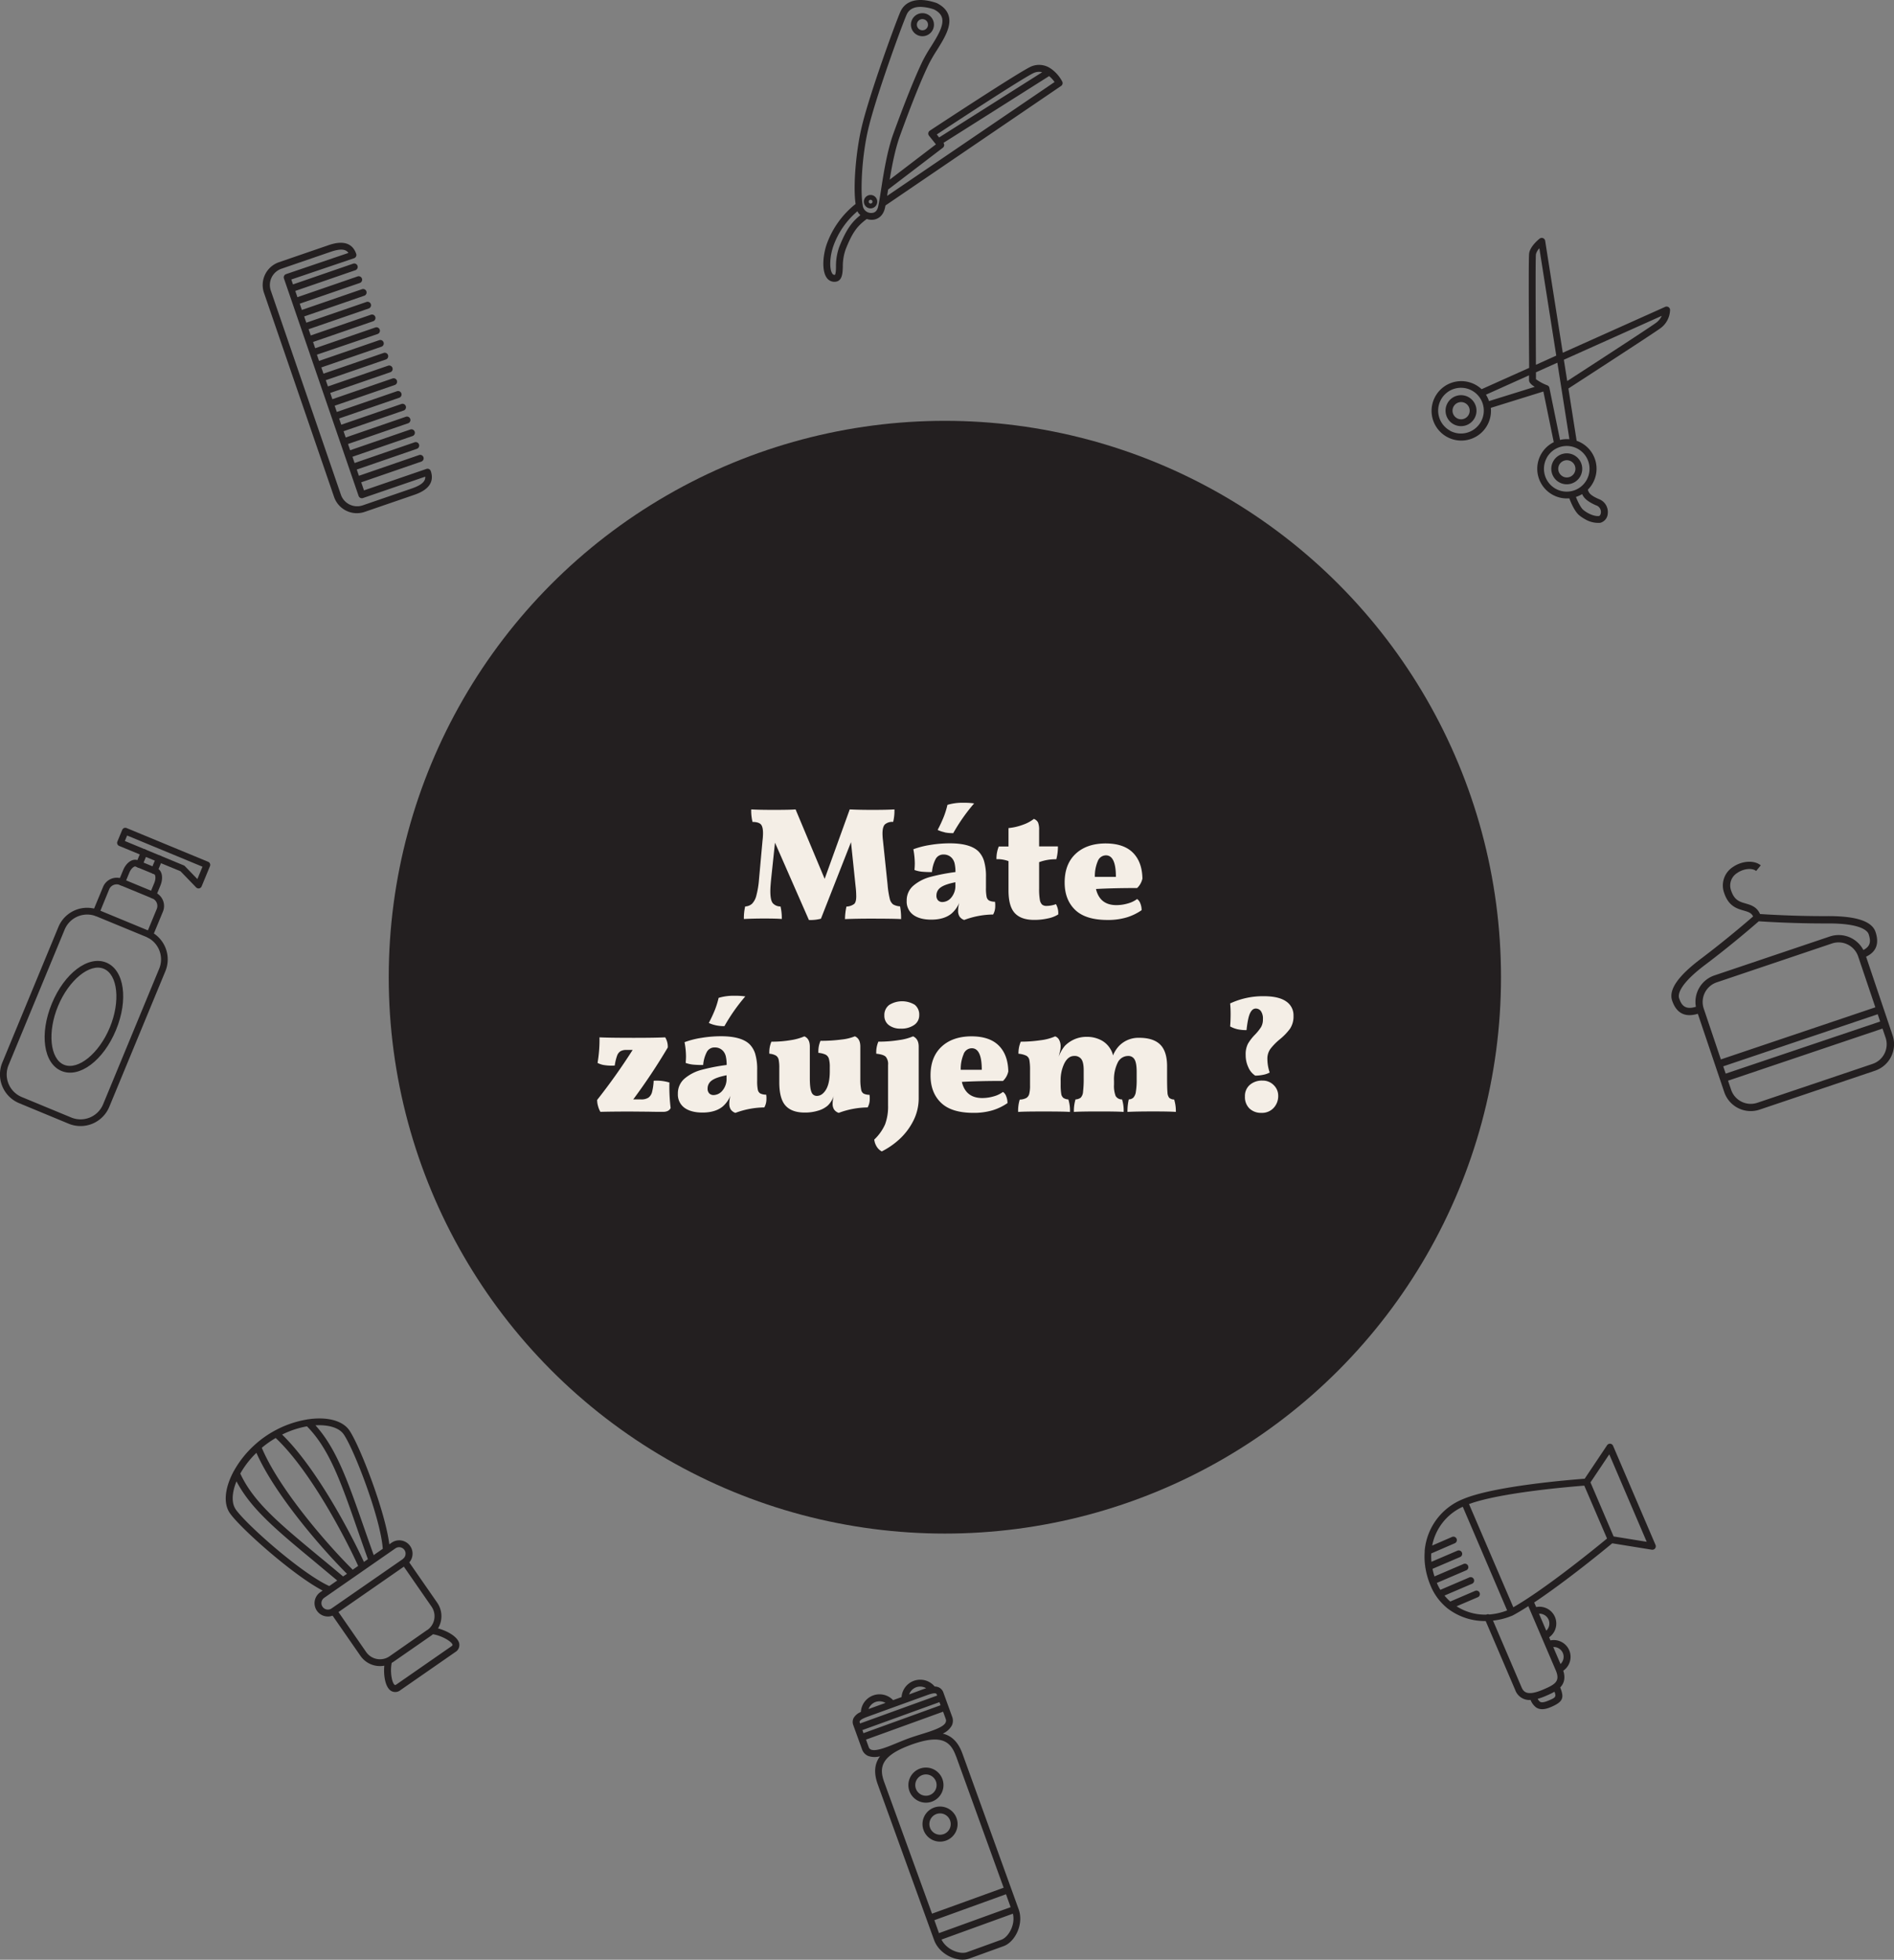 <svg xmlns="http://www.w3.org/2000/svg" viewBox="0 0 822.57 850.76"><rect x="0" y="0" width="822.57" height="850.76" fill="#808080" stroke="none"/><defs><style>.cls-1{fill:#231f20;}.cls-2{fill:#f4eee6;}</style></defs><title>Asset 2</title><g id="Layer_2" data-name="Layer 2"><g id="Layer_1-2" data-name="Layer 1"><path class="cls-1" d="M814.55,404.57c-1.58-4.69-8.46-6.94-21-6.87-13.4.07-25.72-.68-29.17-.91-1.37-3.13-3.93-3.9-6.21-4.56-2.64-.76-4.92-1.41-6.32-5.57a6.38,6.38,0,0,1,2.67-7.72c2.72-1.88,6.46-2.25,8.18-.83l2-2.45c-2.81-2.33-8.08-2-12,.66a9.53,9.53,0,0,0-3.88,11.36c1.93,5.74,5.55,6.77,8.46,7.61,2.1.6,3.35,1,4.1,2.55-2.72,2.37-12,10.34-22.58,18.31-10.05,7.56-14.17,13.52-12.59,18.21,1.86,5.52,5.63,7.43,11.16,5.74l11.48,34a12.13,12.13,0,0,0,15.35,7.61l50.15-16.91a12.13,12.13,0,0,0,7.61-15.35l-11.51-34.14C814.85,413.25,816.25,409.64,814.55,404.57Zm-.08,32.72-67.09,22.62-7.46-22.12a9,9,0,0,1,5.61-11.32l50.15-16.91A9,9,0,0,1,807,415.18Zm-66.07,25.63,67.09-22.62,1.07,3.16-67.09,22.62Zm64.92-1.08-50.15,16.91a9,9,0,0,1-11.32-5.61l-1.36-4,67.09-22.62,1.36,4A9,9,0,0,1,813.31,461.84Zm-4.05-49.43a12.12,12.12,0,0,0-14.59-5.86l-50.15,16.91a12.12,12.12,0,0,0-8,13.6c-5,1.56-6.4-1.08-7.28-3.71-.49-1.44-.34-5.76,11.49-14.65,11.12-8.37,20.82-16.76,23.1-18.76,3,.21,15.82,1,29.74.94,14.8-.08,17.53,3.27,18,4.71C812.34,408,812.83,410.6,809.26,412.41Z"/><path class="cls-1" d="M407.73,732.52a4.42,4.42,0,0,0-1.8-.38,8.13,8.13,0,0,0-14.38,4.59l-3.67,1.33a8.12,8.12,0,0,0-14,5.14,6.22,6.22,0,0,0-3.21,2.73,3.84,3.84,0,0,0-.08,3l3.77,10.41a4.83,4.83,0,0,0,2.63,2.92,8.52,8.52,0,0,0,5.21.16c-2.47,3.34-2.75,7.29-1,12.17l24.47,67.58c2.35,6.48,10.35,9.87,15.26,8.09l14.94-5.41c4.91-1.78,8.89-9.5,6.54-16L418,761.31c-1.77-4.88-4.51-7.74-8.55-8.72a8.52,8.52,0,0,0,3.9-3.46,4.83,4.83,0,0,0,.15-3.93l-3.77-10.41A3.84,3.84,0,0,0,407.73,732.52Zm-33.18,18.53L408,738.93l.49,1.35L375,752.4Zm23.35-18.58a5.15,5.15,0,0,1,4.32.4l-1.43.51-.56.2-5.39,2A5.15,5.15,0,0,1,397.9,732.47Zm-17.64,6.39a5.14,5.14,0,0,1,4.31.4l-7.37,2.67A5.15,5.15,0,0,1,380.25,738.86Zm-6.87,8.35c.42-.9,2.59-1.67,4.18-2.24l.57-.21,23.69-8.58c1.59-.58,3.74-1.38,4.64-1,.08,0,.28.13.43.56l.12.32-33.48,12.12-.12-.32A.83.83,0,0,1,373.38,747.21Zm65.53,80.72L407.8,839.2l-2-5.62,31.11-11.26Zm-4,14.13-14.94,5.41c-3,1.09-8.88-1-11.08-5.48l31-11.23C441.09,835.65,437.9,841,434.89,842.07Zm-19.73-79.74,20.7,57.17-31.11,11.26L384,773.59c-2.22-6.13-1.33-10.9,9.59-15.35.72-.29,1.45-.57,2.15-.83s1.44-.5,2.18-.74C409.21,753.1,412.94,756.2,415.16,762.33Zm-4.51-14.53c-1,2.1-6.16,3.7-10.69,5.1-1.73.54-3.52,1.1-5.19,1.7s-3.41,1.32-5.08,2c-4.38,1.82-9.34,3.87-11.48,2.92a1.86,1.86,0,0,1-1-1.2l-1.13-3.12,33.48-12.12,1.13,3.12A1.86,1.86,0,0,1,410.65,747.8Z"/><path class="cls-1" d="M405.67,784.7a7.62,7.62,0,1,0,9.76,4.57A7.63,7.63,0,0,0,405.67,784.7Zm4.17,11.51a4.63,4.63,0,1,1,2.78-5.93A4.63,4.63,0,0,1,409.84,796.22Z"/><path class="cls-1" d="M399.54,767.78a7.62,7.62,0,1,0,9.76,4.57A7.63,7.63,0,0,0,399.54,767.78Zm4.17,11.51a4.63,4.63,0,1,1,2.78-5.93A4.63,4.63,0,0,1,403.71,779.29Z"/><path class="cls-1" d="M378.1,84.64A2.91,2.91,0,1,0,381,87.55,2.91,2.91,0,0,0,378.1,84.64Zm0,3.73a.82.82,0,1,1,.82-.82A.82.82,0,0,1,378.1,88.37Z"/><path class="cls-1" d="M400.62,15.72a5,5,0,1,0-5-5A5,5,0,0,0,400.62,15.72Zm0-7.42a2.42,2.42,0,1,1-2.42,2.42A2.42,2.42,0,0,1,400.62,8.29Z"/><path class="cls-1" d="M461.28,35.31A15.84,15.84,0,0,0,456.69,30a1.49,1.49,0,0,0-.33-.22,8.82,8.82,0,0,0-8.46-.94c-4.75,2-42.48,26.83-44.08,27.89a1.5,1.5,0,0,0-.35,2.18l3,3.76L386.4,78c1-6.22,2.4-13.35,4.44-19,5.16-14.22,9.28-24.45,12.59-31.26a66,66,0,0,1,3.39-5.83c3.2-5.12,6.51-10.41,5.21-15-.65-2.3-2.38-4.17-5.16-5.56l-.2-.08C398.92-1.33,393.21.11,391,5.19s-13.44,35.85-16.78,50c-2.49,10.51-3.76,25.76-2.63,33.36A39,39,0,0,0,359,106.14c-1.63,4.8-2.14,11.28,0,14.37a4,4,0,0,0,3.24,1.82h.13c3.44,0,3.57-3.58,3.67-6.46a22.15,22.15,0,0,1,1.21-7.57c3-7.56,5.05-10.14,9.18-13.23a6.88,6.88,0,0,0,2.13.36,5.82,5.82,0,0,0,1.28-.14c1.32-.3,3.66-1.34,4.5-5,.07-.33.15-.7.23-1.1l76.24-51.86A1.49,1.49,0,0,0,461.28,35.31Zm-12.22-3.68a5.49,5.49,0,0,1,3.56-.27L407.86,59.67l-1-1.3C420.68,49.26,445.58,33.09,449.06,31.63Zm-84.57,75.55a24.57,24.57,0,0,0-1.42,8.58c0,1.3-.11,3.25-.47,3.54,0,0-.06.06-.26,0a1,1,0,0,1-.86-.54c-1.33-1.91-1.17-7.15.37-11.7a35.15,35.15,0,0,1,10.54-15.35,3.94,3.94,0,0,0,.48.83,7.18,7.18,0,0,0,.8.85C369.9,96.43,367.55,99.56,364.49,107.18Zm14.7-14.82a3.68,3.68,0,0,1-4.52-3.27,1.49,1.49,0,0,0-.07-.42c-.88-5.5-.48-20.11,2.52-32.81,3.31-14,14.44-44.49,16.62-49.47,1.13-2.6,3.52-3.4,6-3.4a19.51,19.51,0,0,1,5.85,1.08c2,1,3.12,2.2,3.53,3.65.94,3.35-2,8.07-4.87,12.64a68.31,68.31,0,0,0-3.54,6.11C397.39,33.36,393.23,43.68,388,58c-2.72,7.49-4.26,17.34-5.38,24.53-.33,2.09-.62,4-.89,5.44h0c-.11.6-.22,1.15-.32,1.6C381.08,91.18,380.32,92.11,379.2,92.36Zm6.09-7.31.32-2.06.11-.7,23.76-18.14a1.5,1.5,0,0,0,.27-2.12h0l45.9-29A13.12,13.12,0,0,1,458,35.61Z"/><path class="cls-1" d="M699.34,626.75a1.49,1.49,0,0,0-1.38.66l-9.73,14.53c-5.58.41-39.45,3.11-52.92,8.88A26.6,26.6,0,0,0,618.76,673a1.48,1.48,0,0,0,0,.54,29.6,29.6,0,0,0,.24,6.64,1.49,1.49,0,0,0,.07.46,33.34,33.34,0,0,0,1.62,6.15,1.5,1.5,0,0,0,.07.21l0,0q.29.76.61,1.52A24.62,24.62,0,0,0,628.4,698a1.49,1.49,0,0,0,.37.3,26.47,26.47,0,0,0,16.47,5.42l12.85,30a6.53,6.53,0,0,0,6.65,4.26,7.43,7.43,0,0,0,2.34,3.2c1.59,1.1,3.69,1.07,6.43-.1,5.38-2.3,5.9-4,4.09-8.53,1.59-1.66,2.4-3.93,1.33-7.27a7.29,7.29,0,0,0-5.56-13.16l-.58-1.34a7.29,7.29,0,0,0-5.62-13.12l-.87-2c14-9.32,30.66-23,33.9-25.69l17.19,2.78a1.5,1.5,0,0,0,1.61-2.07l-18.42-43A1.5,1.5,0,0,0,699.34,626.75ZM632.6,697.32l9.11-3.9a1.5,1.5,0,1,0-1.18-2.75l-10.68,4.58a22.76,22.76,0,0,1-2.51-2.59l11.87-5.08a1.5,1.5,0,1,0-1.18-2.75l-12.47,5.34a21.67,21.67,0,0,1-1.47-2.83l-.07-.17,12.68-5.43a1.5,1.5,0,1,0-1.18-2.75L623,684.35a30.87,30.87,0,0,1-.86-3.29l12.08-5.17a1.5,1.5,0,0,0-1.18-2.75L621.68,678a26.33,26.33,0,0,1-.09-3.62L631.71,670a1.5,1.5,0,1,0-1.18-2.75L622,670.95a23.39,23.39,0,0,1,13.29-16.84l19.26,45a27.56,27.56,0,0,1-7.76,1.77,1.49,1.49,0,0,0-1.15,0l-.09.05A22.73,22.73,0,0,1,632.6,697.32Zm39.72,41c-2.54,1.09-3.3.56-3.54.39a3.46,3.46,0,0,1-.95-1.22,25.94,25.94,0,0,0,3.57-1.29,34,34,0,0,0,3.72-1.79C676,736.74,675.49,737,672.32,738.33Zm6.42-20.75a4.3,4.3,0,0,1-1,4.8L674.58,715A4.3,4.3,0,0,1,678.74,717.58Zm-6.19-14.46a4.3,4.3,0,0,1-1,4.8l-3.16-7.38A4.3,4.3,0,0,1,672.55,703.12Zm3.16,22.1c2,4.76-.48,6.1-5.48,8.25-6.68,2.86-8.46,1.25-9.39-.93l-12.42-29a29.89,29.89,0,0,0,8.52-2.22l.12-.06c2.06-1.11,4.32-2.47,6.69-4Zm22.23-57.31c-4.6,3.8-26.67,21.81-40.7,29.84L638,652.94c13.56-5,44-7.53,50.06-8Zm17.23,1.42L700.8,667l-10.05-23.47,8.16-12.18Z"/><path class="cls-1" d="M29.83,487.82,8.34,478.92A13.51,13.51,0,0,1,1,461.29l24.36-58.87A13.51,13.51,0,0,1,43,395.11L64.51,404a13.51,13.51,0,0,1,7.31,17.63L47.46,480.5A13.51,13.51,0,0,1,29.83,487.82Zm12.08-90a10.61,10.61,0,0,0-13.84,5.74L3.71,462.4a10.61,10.61,0,0,0,5.74,13.84l21.49,8.89a10.61,10.61,0,0,0,13.84-5.74l24.36-58.87a10.61,10.61,0,0,0-5.74-13.84Z"/><path class="cls-1" d="M26.71,464.93c-7.81-3.23-9.65-16.09-4.19-29.29s15.85-21,23.66-17.76,9.65,16.09,4.19,29.29S34.52,468.16,26.71,464.93Zm18.36-44.37C39,418,29.88,425.46,25.2,436.75s-3.48,23,2.62,25.49S43,457.35,47.69,446.06,51.16,423.08,45.07,420.56Z"/><path class="cls-1" d="M64.47,407.13a1.45,1.45,0,0,1-.79-1.9l4.39-10.61a3.52,3.52,0,0,0-1.91-4.6L52,384.18a3.52,3.52,0,0,0-4.59,1.91L43.06,396.7a1.45,1.45,0,0,1-2.68-1.11L44.77,385a6.43,6.43,0,0,1,8.39-3.48l14.12,5.84a6.43,6.43,0,0,1,3.48,8.39l-4.39,10.61A1.45,1.45,0,0,1,64.47,407.13Z"/><path class="cls-1" d="M65.85,389.9a1.45,1.45,0,0,1-.79-1.9L67,383.33c.82-2,.48-3.61,0-3.79l-8.18-3.38c-.45-.19-1.84.72-2.66,2.7l-1.93,4.67a1.45,1.45,0,0,1-2.68-1.11l1.93-4.67c1.4-3.38,4.17-5.22,6.45-4.28l8.18,3.38c2.28.94,2.94,4.2,1.55,7.59l-1.93,4.67A1.45,1.45,0,0,1,65.85,389.9Z"/><path class="cls-1" d="M85.66,385.56a1.46,1.46,0,0,1-.49-.33l-6.77-7-26.63-11a1.45,1.45,0,0,1-.79-1.9l2.1-5.07a1.45,1.45,0,0,1,1.9-.79L90.4,374.12a1.45,1.45,0,0,1,.79,1.9l-3.62,8.76a1.45,1.45,0,0,1-1.9.79ZM54.23,365.09l25.56,10.58a1.46,1.46,0,0,1,.49.33l5.44,5.62,2.22-5.37L55.21,362.71Z"/><path class="cls-1" d="M59.92,376.6a1.45,1.45,0,0,1-.79-1.9l2.12-5.13a1.45,1.45,0,1,1,2.68,1.11l-2.12,5.13A1.45,1.45,0,0,1,59.92,376.6Z"/><path class="cls-1" d="M66.46,379.3a1.45,1.45,0,0,1-.79-1.9l2.12-5.13a1.45,1.45,0,1,1,2.68,1.11l-2.12,5.13A1.45,1.45,0,0,1,66.46,379.3Z"/><path class="cls-1" d="M683.69,197.63a6.72,6.72,0,1,0,2.65,9.13A6.73,6.73,0,0,0,683.69,197.63Zm-5,9.16a3.73,3.73,0,1,1,5.06-1.47A3.73,3.73,0,0,1,678.65,206.79Z"/><path class="cls-1" d="M637.77,172.39a6.72,6.72,0,1,0,2.65,9.12A6.73,6.73,0,0,0,637.77,172.39Zm-5,9.16a3.73,3.73,0,1,1,5.06-1.47A3.73,3.73,0,0,1,632.74,181.55Z"/><path class="cls-1" d="M698.25,223a6,6,0,0,0-3.9-6.36c-3.59-1.56-4.42-2.68-4.72-4.09a12.83,12.83,0,0,0-4.89-21.2l-3.57-22.7c5.51-3.57,36.1-23.39,39.75-26a10.15,10.15,0,0,0,4.39-8.14,1.5,1.5,0,0,0-.71-1.21,1.53,1.53,0,0,0-1.4-.09l-44.48,19.93-7.65-48.61a1.5,1.5,0,0,0-2.4-.94c-.42.33-4.1,3.3-4.55,6.36-.23,1.55-.24,16.44,0,49.75l-20.65,9.26a12.9,12.9,0,1,0,4,8.1l22.82-7.1,4.51,22a12.88,12.88,0,0,0,6.76,24.38c.74,2,2.37,5.77,4.32,7.37a16.11,16.11,0,0,0,2.45,1.65,11.2,11.2,0,0,0,6.67,1.6A4.39,4.39,0,0,0,698.25,223Zm23.46-85.89a7.75,7.75,0,0,1-2.56,3.08c-3.34,2.44-30.92,20.32-38.5,25.23l-1.46-9.25Zm-54.65-26.75a5.91,5.91,0,0,1,1.49-2.57l7.34,46.58-8.84,4C667,145.3,666.78,112.39,667.06,110.37Zm-3,52.58c0,1.12,0,1.82,0,2,0,.46,0,1.46,2.48,3l-19.86,6.18a12.94,12.94,0,0,0-1.32-2.78Zm-34.32,24a9.91,9.91,0,1,1,13.45-3.91A9.92,9.92,0,0,1,629.76,187ZM672,167.28a21,21,0,0,1-4.93-2.66c0-.51,0-1.55,0-3l9.3-4.17,5.23,33.23a12.92,12.92,0,0,0-4.07.3l-4.62-22.61A1.47,1.47,0,0,0,672,167.28Zm-.25,31.46a9.91,9.91,0,1,1,3.91,13.46A9.92,9.92,0,0,1,671.77,198.75ZM694.45,224c-1.74.26-4.65-.86-6.78-2.61-1.12-.92-2.4-3.54-3.24-5.66a13,13,0,0,0,2.7-1.23c.77,1.79,2.39,3.26,6,4.86a3,3,0,0,1,2.13,3.23C695.17,223.47,694.72,224,694.45,224Z"/><path class="cls-1" d="M185.31,203.53l-27.23,9.35-1.2-3.5,26.11-9a1.5,1.5,0,0,0-1-2.83l-26.11,9-.93-2.71,26.11-9a1.5,1.5,0,0,0-1-2.83L154,201l-.93-2.71,26.11-9a1.5,1.5,0,0,0-1-2.83l-26.11,9-.93-2.71,26.11-9a1.5,1.5,0,0,0-1-2.83l-26.11,9-.93-2.71,26.11-9a1.5,1.5,0,0,0-1-2.83l-26.11,9-.93-2.71,26.11-9a1.5,1.5,0,0,0-1-2.83l-26.11,9-.93-2.71,26.11-9a1.5,1.5,0,0,0-1-2.83l-26.11,9-.93-2.71,26.11-9a1.5,1.5,0,0,0-1-2.83l-26.11,9-.93-2.71,26.11-9a1.5,1.5,0,0,0-1-2.83l-26.11,9-.93-2.71,26.11-9a1.5,1.5,0,0,0-1-2.83l-26.11,9-.93-2.71L164,145a1.5,1.5,0,0,0-1-2.83l-26.11,9-.93-2.71,26.11-9a1.5,1.5,0,0,0-1-2.83l-26.11,9-.93-2.71,26.11-9a1.5,1.5,0,0,0-1-2.83l-26.11,9-.93-2.71,26.11-9a1.5,1.5,0,0,0-1-2.83l-26.11,9-.93-2.71,26.11-9a1.5,1.5,0,0,0-1-2.83l-26.11,9-.93-2.71,26.11-9a1.5,1.5,0,0,0-1-2.83l-26.11,9-.73-2.13,27.26-9.24h0a1.49,1.49,0,0,0,.93-1.9c-2.42-7.05-9.86-4.5-12.31-3.66l-21.25,7.3a10.46,10.46,0,0,0-6.49,13.28l30.44,88.61a10.46,10.46,0,0,0,13.28,6.49l21.25-7.3c2.44-.84,9.88-3.39,7.46-10.45A1.49,1.49,0,0,0,185.31,203.53Zm-6.53,8.55-21.25,7.3a7.47,7.47,0,0,1-9.48-4.63l-30.44-88.61a7.47,7.47,0,0,1,4.63-9.48l21.25-7.3c4.68-1.61,6.75-1.12,7.84.44L124.25,119h0a1.49,1.49,0,0,0-.93,1.9l32.42,94.38a1.49,1.49,0,0,0,1.9.93l27.06-9.29C184.79,208.81,183.46,210.47,178.78,212.08Z"/><path class="cls-1" d="M170.08,669.71l-1,.7c-1.8-14.45-12.9-43-17.37-49.49-3.05-4.4-10-5.92-17.77-4.79a1.5,1.5,0,0,0-.58.09,44.51,44.51,0,0,0-14,4.83l-.15.08a43.78,43.78,0,0,0-8.16,5.73,1.44,1.44,0,0,0-.27.24,44.09,44.09,0,0,0-9.29,11.63,1.5,1.5,0,0,0-.27.5c-3.5,6.71-4.34,13.41-1.38,17.66,4.48,6.45,27.37,26.86,40.28,33.6l-1,.7a5.79,5.79,0,0,0,5.32,10.19l12.12,17.47a10.31,10.31,0,0,0,10.35,4.25c-.39,4,.32,9.13,2.78,10.84a3.53,3.53,0,0,0,4.19-.2l23.88-16.57a3.53,3.53,0,0,0,1.65-3.85c-.74-2.9-5.3-5.37-9.18-6.4a10.31,10.31,0,0,0-.36-11.18l-12.12-17.47a5.79,5.79,0,0,0-7.68-8.55Zm-20.84-47.09c4.53,6.53,16.06,36.44,17,49.74l-3.94,2.73q-2.21-6.2-4.14-11.75c-7.14-20.45-12-34.43-21.16-44.59C142.71,618.43,147.29,619.82,149.24,622.63Zm8.81,55.44c-4.67-10.22-19.93-40.14-35.53-55.29a40.43,40.43,0,0,1,10.79-3.58C143,629,148,643.13,155.36,664.33c1.37,3.93,2.83,8.11,4.42,12.53Zm-38.31-53.8c15.76,14.82,31.45,45.85,35.81,55.53l-2.36,1.64c-10.28-10.11-31.8-34.6-39.49-52.92,1-.84,2.06-1.66,3.18-2.43C117.82,625.43,118.78,624.82,119.74,624.26ZM149,684.36c-3.83-3.23-7.44-6.23-10.82-9-16.88-14-28.11-23.3-33.82-35.67a39.9,39.9,0,0,1,7-9c8.1,18.38,28.95,42.22,39.34,52.53Zm-46.65-29.18c-1.86-2.68-1.67-7.17.36-12.11,6.24,11.9,17.34,21.12,33.57,34.56q4.78,4,10.18,8.49L143,688.53C130.84,683,106.85,661.71,102.32,655.18ZM196.53,714c0,.1.07.29-.46.66l-23.88,16.57c-.53.37-.69.26-.77.2-1.26-.88-2.08-5.82-1.3-9.55.27-.15.54-.31.79-.49l16.39-11.37c.26-.18.5-.37.74-.57C191.81,710.06,196.15,712.56,196.53,714Zm-10.94-6.44L169.21,719A7.32,7.32,0,0,1,159,717.14l-12-17.32,28.4-19.71,12,17.32A7.32,7.32,0,0,1,185.6,707.61ZM175,676.78,144,698.25a2.8,2.8,0,0,1-3.2-4.61l3.09-2.15h0l27.85-19.33a2.8,2.8,0,0,1,3.2,4.61Z"/><circle class="cls-1" cx="410.36" cy="424.22" r="241.53"/><path class="cls-2" d="M391.34,399q-2.72-.21-13.61-.21-5.72,0-10.75.21a26.79,26.79,0,0,1,.63-5.44A6,6,0,0,0,371,392.4q.87-.84.87-3.28a38.75,38.75,0,0,0-.28-4.33l-2-19.19-13.05,33.22a17.49,17.49,0,0,1-5.23.56l-14.73-33.57-1.67,15.77q-.35,3.49-.35,5.3,0,3.77,1,5.13a4.39,4.39,0,0,0,3.42,1.5,22.26,22.26,0,0,1,.56,5.44q-2.09-.21-7.68-.21-4.61,0-8.79.21a22.22,22.22,0,0,1,.56-5.44,4.74,4.74,0,0,0,3-1.19,7.86,7.86,0,0,0,1.85-3.52,38.37,38.37,0,0,0,1.15-6.94l1.54-17a27.93,27.93,0,0,0,.21-3.14q0-2.93-1-3.91t-3.56-1a20.22,20.22,0,0,1-.56-5.44q3.14.21,9.77.21,7.4,0,9.49-.21l12.63,30.15,10.89-30.15q3.77.21,10,.21t9.42-.21a20.26,20.26,0,0,1-.56,5.44,4.84,4.84,0,0,0-3.63,1.12q-1,1.12-1,3.91a27.46,27.46,0,0,0,.21,3.07l2,19.12a39.16,39.16,0,0,0,.94,6.11,4.26,4.26,0,0,0,1.47,2.48,6.75,6.75,0,0,0,3,.84A26.35,26.35,0,0,1,391.34,399Z"/><path class="cls-2" d="M432.23,393.3a7.39,7.39,0,0,1-.91,3.7,36.79,36.79,0,0,0-12.56,2.37,3.93,3.93,0,0,1-2.06-1.54,4.63,4.63,0,0,1-.59-2.44,12.87,12.87,0,0,1,.49-3.49,12.5,12.5,0,0,1-3.42,4.75q-3.21,2.58-8.72,2.58-5,0-7.85-2.09a7.09,7.09,0,0,1-2.83-6.07,8.36,8.36,0,0,1,3-6.67,18.85,18.85,0,0,1,7.47-3.77,84.83,84.83,0,0,1,10.71-2.06,16.47,16.47,0,0,0-.35-3.66,5.35,5.35,0,0,0-1.26-2.48,4.7,4.7,0,0,0-3.56-1.47,3.75,3.75,0,0,0-3.46,2,14.78,14.78,0,0,0-1.57,5.62,43.77,43.77,0,0,1-4.43-.17,13.29,13.29,0,0,1-3.17-.73q.14-1.81.14-2.86a34.42,34.42,0,0,0-.63-6.14,37.16,37.16,0,0,1,7.36-1.88,52.39,52.39,0,0,1,8.41-.7q9,0,12.56,3.56a10.28,10.28,0,0,1,2.34,4,23.38,23.38,0,0,1,.87,7.19v4.61a18.58,18.58,0,0,0,.28,3.84,2.39,2.39,0,0,0,1.08,1.64,5.88,5.88,0,0,0,2.55.52A8.94,8.94,0,0,1,432.23,393.3ZM414.93,383q-4.61.91-6.42,2.27a4.15,4.15,0,0,0-1.81,3.46,2.86,2.86,0,0,0,.73,2.16,2.57,2.57,0,0,0,1.85.7,5.13,5.13,0,0,0,3.91-2,7.92,7.92,0,0,0,1.74-5.41Zm-4.71-21.71a13.18,13.18,0,0,1-3-1,60.73,60.73,0,0,0,2.65-5.69,36.57,36.57,0,0,0,1.61-5.2,22.64,22.64,0,0,1,7.12-.91,28.58,28.58,0,0,1,4.47.28,79.11,79.11,0,0,0-9.07,12.91A17.48,17.48,0,0,1,410.21,361.34Z"/><path class="cls-2" d="M440.78,396.44Q438,393.51,438,386.6V373.83a13.54,13.54,0,0,0-5.23-.84,13.75,13.75,0,0,1,1-5.51H438v-8a24.38,24.38,0,0,0,6.14-1.4,17,17,0,0,0,4.88-2.58A3.34,3.34,0,0,1,450.8,357a8.19,8.19,0,0,1,.49,3.32v7.12h8.17a21.35,21.35,0,0,1-.7,5.58,20.4,20.4,0,0,0-7.47,1.26v11.45a27.11,27.11,0,0,0,.31,4.82,3.74,3.74,0,0,0,1,2.16,3,3,0,0,0,2,.56,11.07,11.07,0,0,0,2-.21,9.67,9.67,0,0,0,2-.56,7.92,7.92,0,0,1,1,4.47,13.18,13.18,0,0,1-4.4,1.71,26.23,26.23,0,0,1-5.93.66Q443.54,399.37,440.78,396.44Z"/><path class="cls-2" d="M495.25,392.19a7.83,7.83,0,0,1,.56,2.93,23.06,23.06,0,0,1-6.59,3.17,28.46,28.46,0,0,1-8.2,1.08q-9.56,0-14.1-4.4t-4.54-11.86q0-8,4.78-12.46t12.95-4.5q7.89,0,11.9,4t4.15,11.24a8,8,0,0,1-2.3,4.12q-10.61,0-17.87.42,1.68,7,8.86,7a17.88,17.88,0,0,0,5-.73,12.13,12.13,0,0,0,4-1.92A3.86,3.86,0,0,1,495.25,392.19ZM476.79,373.8a16.4,16.4,0,0,0-1.29,6.87h9.14q0-9.35-4.33-9.35A3.82,3.82,0,0,0,476.79,373.8Z"/><path class="cls-2" d="M291.26,481q-.77,1.67-3.28,1.67-3.84,0-6.28-.07l-7.75-.07q-8.17,0-13.19.14a9.28,9.28,0,0,1-1-2.41,9.79,9.79,0,0,1-.42-2.76,262.29,262.29,0,0,0,15.42-21.71h-2.65a5.15,5.15,0,0,0-2.62.56,3.81,3.81,0,0,0-1.5,2,20.7,20.7,0,0,0-1,4.22,20.71,20.71,0,0,1-4.19-.14,9.39,9.39,0,0,1-3.28-1,59.48,59.48,0,0,0,.84-11.1q4.33.21,14.86.21,9.07,0,13.68-.21a7.8,7.8,0,0,1,1.12,4.4,258.76,258.76,0,0,1-15,22.54h3.35a5.61,5.61,0,0,0,3.25-.77,4.37,4.37,0,0,0,1.57-2.44,24.23,24.23,0,0,0,.7-4.89,19.22,19.22,0,0,1,6.84.77A75.5,75.5,0,0,0,291.26,481Z"/><path class="cls-2" d="M332.86,477.05a7.39,7.39,0,0,1-.91,3.7,36.79,36.79,0,0,0-12.56,2.37,3.93,3.93,0,0,1-2.06-1.54,4.63,4.63,0,0,1-.59-2.44,12.87,12.87,0,0,1,.49-3.49,12.5,12.5,0,0,1-3.42,4.75q-3.21,2.58-8.72,2.58-5,0-7.85-2.09a7.09,7.09,0,0,1-2.83-6.07,8.36,8.36,0,0,1,3-6.67,18.85,18.85,0,0,1,7.47-3.77,84.83,84.83,0,0,1,10.71-2.06,16.47,16.47,0,0,0-.35-3.66,5.35,5.35,0,0,0-1.26-2.48,4.7,4.7,0,0,0-3.56-1.47,3.75,3.75,0,0,0-3.46,2,14.78,14.78,0,0,0-1.57,5.62,43.77,43.77,0,0,1-4.43-.17,13.29,13.29,0,0,1-3.17-.73q.14-1.81.14-2.86a34.42,34.42,0,0,0-.63-6.14,37.16,37.16,0,0,1,7.36-1.88,52.39,52.39,0,0,1,8.41-.7q9,0,12.56,3.56a10.28,10.28,0,0,1,2.34,4,23.38,23.38,0,0,1,.87,7.19v4.61a18.58,18.58,0,0,0,.28,3.84,2.39,2.39,0,0,0,1.08,1.64,5.88,5.88,0,0,0,2.55.52A8.94,8.94,0,0,1,332.86,477.05Zm-17.31-10.26q-4.61.91-6.42,2.27a4.15,4.15,0,0,0-1.81,3.46,2.86,2.86,0,0,0,.73,2.16,2.57,2.57,0,0,0,1.85.7,5.13,5.13,0,0,0,3.91-2,7.92,7.92,0,0,0,1.74-5.41Zm-4.71-21.71a13.18,13.18,0,0,1-3-1,60.73,60.73,0,0,0,2.65-5.69,36.57,36.57,0,0,0,1.61-5.2,22.64,22.64,0,0,1,7.12-.91,28.58,28.58,0,0,1,4.47.28,79.11,79.11,0,0,0-9.07,12.91A17.48,17.48,0,0,1,310.84,445.09Z"/><path class="cls-2" d="M377.73,477.05a7.4,7.4,0,0,1-.91,3.7,36.79,36.79,0,0,0-12.56,2.37,3.92,3.92,0,0,1-2.06-1.54,4.63,4.63,0,0,1-.59-2.44,14.54,14.54,0,0,1,.49-3.49,9.82,9.82,0,0,1-2.65,4.33,11,11,0,0,1-4.08,2.16,19.33,19.33,0,0,1-5.9.84q-5.58,0-8.3-3t-2.72-10.12v-6.21a17.26,17.26,0,0,0-.28-3.63,2.8,2.8,0,0,0-1.19-1.78,6.72,6.72,0,0,0-2.86-.8,11.73,11.73,0,0,1,.91-5.23,48,48,0,0,0,8.62-.7,23.65,23.65,0,0,0,5.69-1.61q2.37,1,2.37,4.47V468q0,4.47.73,6.11a2.4,2.4,0,0,0,2.27,1.64q2.37,0,4-2.69t1.67-7.78v-2a13.16,13.16,0,0,0-.38-3.63,2.93,2.93,0,0,0-1.43-1.81,8.82,8.82,0,0,0-3.14-.77,11.73,11.73,0,0,1,.91-5.23,67.3,67.3,0,0,0,9.14-.56,21.26,21.26,0,0,0,5.79-1.4q2.37,1,2.37,4.47v14.45A21.79,21.79,0,0,0,374,473a2.46,2.46,0,0,0,1.08,1.75,5.88,5.88,0,0,0,2.55.52A8.94,8.94,0,0,1,377.73,477.05Z"/><path class="cls-2" d="M380.77,497.78a7.46,7.46,0,0,1-1.08-3.07,20.57,20.57,0,0,0,4.71-6.63,22.1,22.1,0,0,0,1.29-8.17V462.32a4.93,4.93,0,0,0-1-3.56q-1-1-4.12-1.33a11.73,11.73,0,0,1,.91-5.23,55.22,55.22,0,0,0,9.07-.7,23,23,0,0,0,6-1.61q2.44,1.12,2.44,4.47V476.7A21.47,21.47,0,0,1,396.43,487a27.79,27.79,0,0,1-6.14,7.85,33.89,33.89,0,0,1-7.33,5A5.72,5.72,0,0,1,380.77,497.78ZM386,445a5,5,0,0,1-1.92-4.12,5.46,5.46,0,0,1,2.09-4.61,10.64,10.64,0,0,1,11.13-.07,5.47,5.47,0,0,1,1.92,4.54,5,5,0,0,1-2.16,4.19,9.62,9.62,0,0,1-5.86,1.61A8.09,8.09,0,0,1,386,445Z"/><path class="cls-2" d="M437,475.93a7.83,7.83,0,0,1,.56,2.93,23.06,23.06,0,0,1-6.59,3.17,28.46,28.46,0,0,1-8.2,1.08q-9.56,0-14.1-4.4t-4.54-11.86q0-8,4.78-12.46t12.95-4.5q7.89,0,11.9,4t4.15,11.24a8,8,0,0,1-2.3,4.12q-10.61,0-17.87.42,1.68,7,8.86,7a17.88,17.88,0,0,0,5-.73,12.13,12.13,0,0,0,4-1.92A3.86,3.86,0,0,1,437,475.93Zm-18.46-18.39a16.4,16.4,0,0,0-1.29,6.87h9.14q0-9.35-4.33-9.35A3.82,3.82,0,0,0,418.52,457.54Z"/><path class="cls-2" d="M510.68,482.7q-2.51-.21-9.77-.21-7.47,0-11.24.21a23.33,23.33,0,0,1,.56-5.44,3,3,0,0,0,2-.77,4.75,4.75,0,0,0,1.08-2.55,31.36,31.36,0,0,0,.35-5.41v-3.14q0-3.91-.91-5.44a3,3,0,0,0-2.72-1.54,5,5,0,0,0-4.61,2.9,16.42,16.42,0,0,0-1.6,7.92v1.54a12.2,12.2,0,0,0,.7,5,3.08,3.08,0,0,0,2.79,1.5,16.43,16.43,0,0,1,.7,5.44q-2.17-.21-10.61-.21t-11,.21a17.18,17.18,0,0,1,.7-5.44,4,4,0,0,0,2.27-.77,4.15,4.15,0,0,0,1-2.55,47.35,47.35,0,0,0,.28-6.11v-3.21q0-3.42-1-4.82a3.57,3.57,0,0,0-3.14-1.4q-2.58,0-4.22,3.14a16.42,16.42,0,0,0-1.64,7.68v1.54a23.79,23.79,0,0,0,.24,4,2.86,2.86,0,0,0,.94,1.85,4.31,4.31,0,0,0,2.16.66,16.09,16.09,0,0,1,.7,5.44q-2.16-.21-11.51-.21-9,0-11,.21a16.15,16.15,0,0,1,.7-5.37,6.53,6.53,0,0,0,2.86-.7,2.93,2.93,0,0,0,1.26-1.78,14.31,14.31,0,0,0,.35-3.66V464.7a24.64,24.64,0,0,0-.28-4.47,2.73,2.73,0,0,0-1.33-1.92,9.67,9.67,0,0,0-3.42-.87,13,13,0,0,1,1-5.23,58.61,58.61,0,0,0,8.62-.63,22.09,22.09,0,0,0,6.32-1.68,3.13,3.13,0,0,1,1.71,1.5,5.89,5.89,0,0,1,.66,3,8.37,8.37,0,0,1-.24,1.88q-.24,1-.59,2.44a15.66,15.66,0,0,1,2.72-4.75,13.45,13.45,0,0,1,4.26-2.86,13,13,0,0,1,5.16-1,13.21,13.21,0,0,1,6.18,1.4,10.06,10.06,0,0,1,4.15,3.91,8.3,8.3,0,0,1,1.12,2.79,12.74,12.74,0,0,1,2.93-4.47,11.72,11.72,0,0,1,8.44-3.21q6.14,0,9.11,2.93t3,9.35v5.09q0,4.61.17,6.35a3.94,3.94,0,0,0,.77,2.34,3.44,3.44,0,0,0,2.13.73A17.24,17.24,0,0,1,510.68,482.7Z"/><path class="cls-2" d="M558.52,434.69a7.19,7.19,0,0,1,3.25,6.28,9.57,9.57,0,0,1-1.54,5.65,25.39,25.39,0,0,1-4.47,4.61,26.23,26.23,0,0,0-4,4.08,7.32,7.32,0,0,0-1.33,4.5,18.44,18.44,0,0,0,1,5.79,9.78,9.78,0,0,1-2.9,1,17.54,17.54,0,0,1-3.38.35,8.08,8.08,0,0,1-3-3.63A12.27,12.27,0,0,1,541,458a10,10,0,0,1,1-4.92,20.06,20.06,0,0,1,3.07-3.94,21.72,21.72,0,0,0,2.62-3.28,6.54,6.54,0,0,0,.8-3.42,5.66,5.66,0,0,0-.87-3.49,2.75,2.75,0,0,0-2.27-1.12q-1.47,0-2.44,2t-1.54,7.36a17.47,17.47,0,0,1-3.94-.38,12.58,12.58,0,0,1-3.18-1.22q.21-2.65.21-5.44,0-2.44-.21-4.54a33.61,33.61,0,0,1,14.45-3.14Q555.27,432.45,558.52,434.69ZM542.6,481.17a6.9,6.9,0,0,1-1.92-5.16,6.36,6.36,0,0,1,2.13-5.06,8.05,8.05,0,0,1,5.48-1.85,6.61,6.61,0,0,1,4.92,2,6.36,6.36,0,0,1,1.92,4.61,7.5,7.5,0,0,1-2,5.27,6.84,6.84,0,0,1-5.3,2.13A7.19,7.19,0,0,1,542.6,481.17Z"/></g></g></svg>